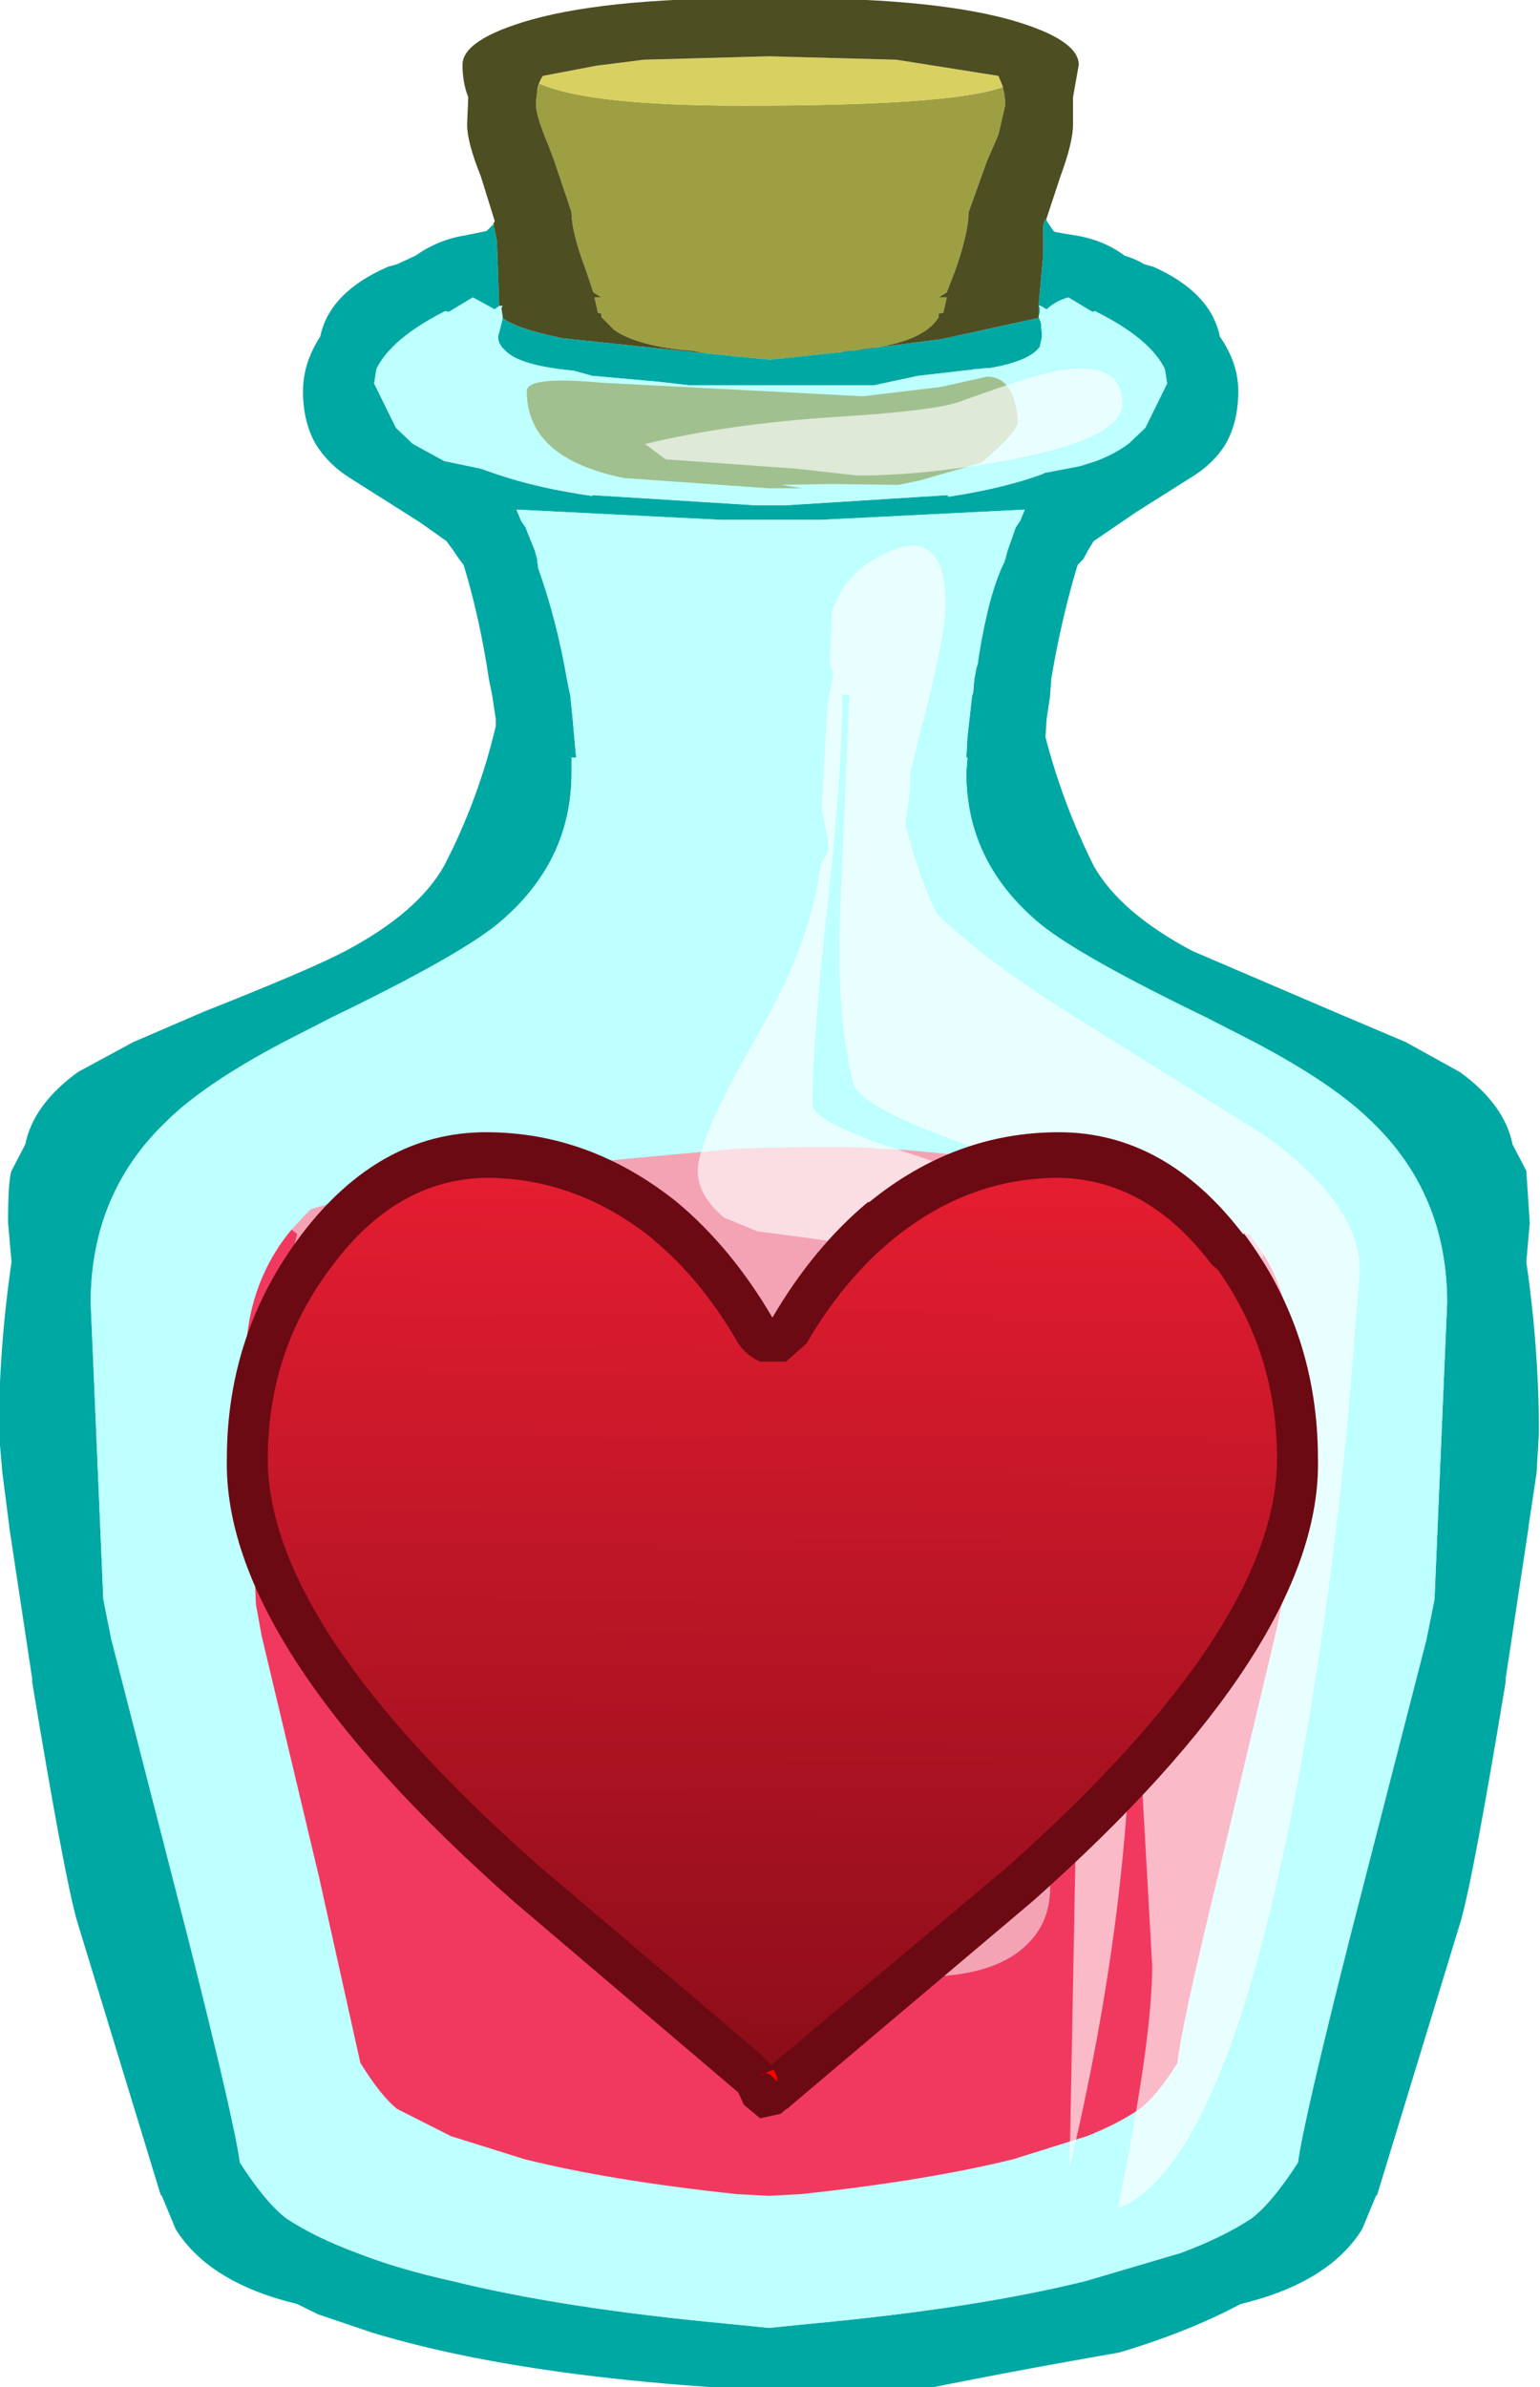 <?xml version="1.0" encoding="UTF-8" standalone="no"?>
<svg xmlns:ffdec="https://www.free-decompiler.com/flash" xmlns:xlink="http://www.w3.org/1999/xlink" ffdec:objectType="frame" height="44.7px" width="28.85px" xmlns="http://www.w3.org/2000/svg">
  <g transform="matrix(1.0, 0.0, 0.0, 1.0, -9.1, -1.8)">
    <filter id="filter0">
      <feColorMatrix in="SourceGraphic" result="filterResult0" type="matrix" values="0 0 0 0 1.0,0 0 0 0 1.0,0 0 0 0 1.0,0 0 0 1 0"/>
      <feConvolveMatrix divisor="25.0" in="filterResult0" kernelMatrix="1 1 1 1 1 1 1 1 1 1 1 1 1 1 1 1 1 1 1 1 1 1 1 1 1" order="5 5" result="filterResult1"/>
      <feComposite in="SourceGraphic" in2="filterResult1" operator="over" result="filterResult2"/>
    </filter>
    <use ffdec:characterId="2472" filter="url(#filter0)" height="19.75" transform="matrix(2.263, 0.0, 0.0, 2.263, 9.095, 1.81)" width="12.75" xlink:href="#sprite0"/>
    <filter id="filter1">
      <feColorMatrix in="SourceGraphic" result="filterResult3" type="matrix" values="1.004 1.037 -0.702 0.0 0.131 0.057 1.001 0.282 0.0 0.131 0.813 -0.124 0.651 0.0 0.131 0.0 0.0 0.0 1.0 0.0"/>
    </filter>
    <use ffdec:characterId="2474" filter="url(#filter1)" height="32.45" style="mix-blend-mode: multiply" transform="matrix(0.511, 0.0, 0.0, 0.569, 13.35, 23.0)" width="40.0" xlink:href="#sprite2"/>
  </g>
  <defs>
    <g id="sprite0" transform="matrix(1.0, 0.0, 0.0, 1.0, -0.55, 7.75)">
      <use ffdec:characterId="7" height="140.6" transform="matrix(0.19, 0.0, 0.0, 0.141, 0.543, -7.768)" width="67.1" xlink:href="#sprite1"/>
    </g>
    <g id="sprite1" transform="matrix(1.0, 0.0, 0.0, 1.0, -3.65, -7.7)">
      <use ffdec:characterId="6" height="140.6" transform="matrix(1.0, 0.0, 0.0, 1.0, 3.65, 7.7)" width="67.1" xlink:href="#shape0"/>
    </g>
    <g id="shape0" transform="matrix(1.0, 0.0, 0.0, 1.0, -3.65, -7.7)">
      <path d="M27.1 13.15 L27.2 12.7 Q29.35 14.0 36.1 14.0 45.2 14.0 47.4 12.9 L47.4 13.0 47.45 13.25 47.5 13.8 47.5 13.95 47.2 15.7 46.7 17.25 45.9 20.25 Q45.9 21.4 45.35 23.55 L44.95 24.95 44.6 25.25 44.95 25.25 44.8 26.15 44.6 26.2 44.6 26.4 Q43.85 28.1 40.5 28.4 L40.4 28.45 37.25 28.9 34.25 28.5 34.45 28.5 34.1 28.45 34.0 28.4 Q31.5 28.15 30.45 27.15 L29.9 26.4 29.9 26.2 29.75 26.15 29.6 25.25 29.9 25.25 29.55 24.95 29.2 23.55 Q28.6 21.4 28.6 20.25 L27.85 17.25 27.6 16.35 Q27.05 14.6 27.05 13.95 L27.05 13.75 27.1 13.2 27.1 13.15" fill="#9d9f42" fill-rule="evenodd" stroke="none"/>
      <path d="M27.1 13.15 Q27.15 12.65 27.35 12.25 L29.5 11.7 29.7 11.65 31.75 11.3 37.2 11.1 42.75 11.3 47.2 12.25 47.4 12.9 Q45.2 14.0 36.1 14.0 29.35 14.0 27.2 12.7 L27.1 13.15" fill="#d9d062" fill-rule="evenodd" stroke="none"/>
      <path d="M40.4 28.45 L44.7 27.7 48.95 26.45 49.0 26.55 49.0 26.6 49.05 26.7 49.05 26.75 49.1 27.55 49.0 28.15 Q48.55 29.0 46.8 29.4 L46.6 29.4 46.35 29.45 46.2 29.45 46.0 29.5 45.65 29.55 43.7 29.85 41.8 30.4 40.4 30.4 39.45 30.4 37.25 30.4 35.1 30.4 34.15 30.4 33.7 30.4 32.4 30.2 29.5 29.85 28.7 29.55 Q26.3 29.25 25.7 28.35 25.4 28.0 25.4 27.55 L25.6 26.5 25.6 26.45 Q26.2 27.1 28.25 27.65 L34.25 28.5 37.25 28.9 40.4 28.45 M49.0 26.15 L48.95 26.35 48.95 26.25 48.95 25.75 49.15 22.75 49.15 21.15 Q49.15 20.8 49.3 20.6 L49.3 20.7 49.3 20.75 49.6 21.35 49.65 21.4 50.05 21.5 50.5 21.6 Q51.75 21.85 52.7 22.8 53.2 23.0 53.55 23.3 L53.95 23.45 Q56.45 24.95 56.85 27.55 57.65 29.1 57.65 30.75 57.65 32.55 57.1 33.85 56.55 35.05 55.55 35.85 L53.2 37.85 51.35 39.55 51.1 40.1 50.9 40.6 50.65 40.95 Q49.95 44.05 49.5 47.65 L49.45 48.65 49.3 50.0 49.25 51.05 Q50.0 54.95 51.35 58.6 52.5 61.35 55.65 63.6 L61.8 67.15 64.95 68.95 67.3 70.7 Q69.25 72.6 69.6 74.95 L70.2 76.5 70.35 79.55 70.2 81.85 Q70.75 86.95 70.75 91.85 L70.65 94.2 70.3 97.35 70.3 97.4 69.3 106.3 69.3 106.5 Q67.9 117.9 67.35 120.5 L63.7 136.6 63.65 136.65 63.05 138.6 Q61.6 141.75 57.75 143.0 55.45 144.65 52.45 145.85 47.1 147.1 42.85 148.3 28.1 148.05 19.85 144.65 L17.55 143.6 16.65 143.0 Q12.8 141.75 11.35 138.6 L10.75 136.65 10.7 136.6 7.05 120.5 Q6.5 117.9 5.1 106.5 L5.1 106.3 4.1 97.4 4.1 97.35 3.8 94.2 3.65 91.85 Q3.65 86.95 4.2 81.85 L4.05 79.55 Q4.05 77.05 4.2 76.5 L4.8 74.95 Q5.15 72.6 7.1 70.7 L9.5 68.95 12.6 67.15 Q17.2 64.7 18.75 63.6 21.9 61.35 23.05 58.6 24.55 54.7 25.3 50.4 L25.3 50.0 25.15 48.65 25.0 47.65 Q24.6 44.05 23.9 40.95 L23.7 40.6 23.45 40.1 23.15 39.55 22.0 38.45 18.95 35.85 Q18.0 35.05 17.45 33.85 16.9 32.55 16.9 30.75 16.9 29.1 17.65 27.55 18.05 24.95 20.6 23.45 L21.0 23.3 21.8 22.8 Q22.8 21.85 24.0 21.6 L24.9 21.35 25.2 20.95 25.35 21.95 25.45 25.75 25.25 25.95 24.3 25.25 23.25 26.1 23.1 26.05 Q20.75 27.65 20.1 29.45 L20.0 30.3 20.95 32.9 21.65 33.8 21.7 33.85 23.05 34.85 24.65 35.3 25.4 35.65 Q27.15 36.45 29.5 36.9 L29.5 36.85 36.65 37.45 37.25 37.45 37.9 37.45 45.0 36.85 45.0 36.95 Q47.45 36.45 49.15 35.6 L49.2 35.55 50.75 35.15 51.45 34.85 Q52.25 34.45 52.85 33.85 L52.9 33.8 53.6 32.9 54.55 30.3 54.45 29.45 Q53.8 27.65 51.4 26.05 L51.3 26.1 50.25 25.25 Q49.7 25.45 49.3 25.95 L49.05 25.75 48.95 25.75 49.0 25.85 49.0 26.15 M48.35 37.7 L39.45 38.3 38.9 38.3 37.25 38.3 35.7 38.3 35.1 38.3 26.2 37.7 26.4 38.35 26.6 38.75 26.7 39.1 27.0 40.1 27.1 40.6 27.15 41.15 Q27.95 44.15 28.4 47.65 L28.55 48.65 28.65 50.0 28.8 52.25 28.6 52.25 28.6 53.15 Q28.6 58.45 25.35 62.05 23.6 63.95 18.15 67.5 L16.05 68.95 Q12.6 71.4 10.95 73.6 7.65 77.85 7.65 84.25 L8.2 101.65 8.55 104.0 11.85 121.3 Q13.9 132.2 14.15 134.7 15.3 137.1 16.2 138.0 17.45 139.1 19.25 140.0 21.05 140.95 23.4 141.65 28.2 143.25 35.35 144.15 L37.2 144.4 39.05 144.15 Q46.2 143.25 51.0 141.65 L55.15 140.0 Q56.95 139.1 58.2 138.0 59.1 137.1 60.25 134.7 60.5 132.2 62.55 121.3 L65.85 104.0 66.2 101.65 66.75 84.25 Q66.75 77.85 63.45 73.6 61.8 71.4 58.35 68.95 L56.25 67.5 Q50.8 63.95 49.05 62.05 45.8 58.45 45.8 53.15 L45.85 52.25 45.8 52.25 45.85 51.05 46.05 48.65 46.1 48.45 46.15 47.65 46.25 46.95 46.3 46.75 46.35 46.25 Q46.8 42.55 47.45 40.8 L47.5 40.6 47.6 40.1 47.9 38.95 47.95 38.75 48.15 38.35 48.35 37.7" fill="#00a8a4" fill-rule="evenodd" stroke="none"/>
      <path d="M47.4 12.9 L47.2 12.25 42.75 11.3 37.2 11.1 31.75 11.3 29.7 11.65 29.5 11.7 27.35 12.25 Q27.15 12.65 27.1 13.15 L27.1 13.2 27.05 13.75 27.05 13.95 Q27.05 14.6 27.6 16.35 L27.85 17.25 28.6 20.25 Q28.6 21.4 29.2 23.55 L29.55 24.95 29.9 25.25 29.6 25.25 29.75 26.15 29.9 26.2 29.9 26.4 30.45 27.15 Q31.5 28.15 34.0 28.4 L34.1 28.45 34.45 28.5 34.25 28.5 28.25 27.65 Q26.2 27.1 25.6 26.45 L25.6 26.4 25.55 25.95 25.55 25.85 25.6 25.75 25.55 25.75 25.45 25.75 25.35 21.95 25.2 20.95 25.2 20.9 25.25 20.8 25.25 20.75 24.65 18.15 Q24.05 16.15 24.05 15.1 L24.1 13.5 Q23.85 12.65 23.85 11.6 23.85 10.1 26.85 8.95 30.45 7.6 37.25 7.7 44.05 7.6 47.7 8.95 50.7 10.1 50.7 11.6 L50.45 13.5 50.45 15.1 Q50.45 16.15 49.9 18.15 L49.3 20.6 Q49.15 20.8 49.15 21.15 L49.15 22.75 48.95 25.75 48.95 26.25 48.95 26.35 49.0 26.15 48.95 26.4 49.0 26.55 48.95 26.45 44.7 27.7 40.4 28.45 40.5 28.4 Q43.85 28.1 44.6 26.4 L44.6 26.2 44.8 26.15 44.95 25.25 44.6 25.25 44.95 24.95 45.35 23.55 Q45.9 21.4 45.9 20.25 L46.7 17.25 47.2 15.7 47.5 13.95 47.5 13.8 47.45 13.25 47.4 13.0 47.4 12.9" fill="#4d4e21" fill-rule="evenodd" stroke="none"/>
      <path d="M49.0 26.55 L48.95 26.4 49.0 26.15 49.0 25.85 48.95 25.75 49.05 25.75 49.3 25.95 Q49.7 25.45 50.25 25.25 L51.3 26.1 51.4 26.05 Q53.8 27.65 54.45 29.45 L54.55 30.3 53.6 32.9 52.9 33.8 52.85 33.85 Q52.25 34.45 51.45 34.85 L50.75 35.15 49.2 35.55 49.15 35.6 Q47.45 36.45 45.0 36.95 L45.0 36.85 37.9 37.45 37.25 37.45 36.65 37.45 29.5 36.85 29.5 36.9 Q27.15 36.45 25.4 35.65 L24.65 35.3 23.05 34.85 21.7 33.85 21.65 33.8 20.95 32.9 20.0 30.3 20.1 29.45 Q20.75 27.65 23.1 26.05 L23.25 26.1 24.3 25.25 25.25 25.95 25.45 25.75 25.55 25.75 25.6 25.75 25.55 25.85 25.55 25.95 25.6 26.4 25.6 26.45 25.6 26.5 25.4 27.55 Q25.4 28.0 25.7 28.35 26.3 29.25 28.7 29.55 L29.5 29.85 32.4 30.2 33.7 30.4 34.15 30.4 35.1 30.4 37.25 30.4 39.45 30.4 40.4 30.4 41.8 30.4 43.7 29.85 45.65 29.55 46.0 29.5 46.2 29.45 46.35 29.45 46.6 29.4 46.8 29.4 Q48.55 29.0 49.0 28.15 L49.1 27.55 49.05 26.75 49.05 26.7 49.0 26.6 49.0 26.55 M48.35 37.7 L48.15 38.35 47.95 38.75 47.9 38.95 47.6 40.1 47.5 40.6 47.45 40.8 Q46.8 42.55 46.35 46.25 L46.3 46.75 46.25 46.95 46.15 47.65 46.1 48.45 46.05 48.65 45.85 51.05 45.8 52.25 45.85 52.25 45.8 53.15 Q45.8 58.45 49.05 62.05 50.8 63.95 56.25 67.5 L58.35 68.95 Q61.8 71.4 63.45 73.6 66.75 77.85 66.75 84.25 L66.2 101.65 65.85 104.0 62.55 121.3 Q60.5 132.2 60.25 134.7 59.1 137.1 58.2 138.0 56.95 139.1 55.15 140.0 L51.0 141.65 Q46.2 143.25 39.05 144.15 L37.2 144.4 35.35 144.15 Q28.2 143.25 23.4 141.65 21.05 140.95 19.25 140.0 17.45 139.1 16.2 138.0 15.3 137.1 14.15 134.7 13.9 132.2 11.85 121.3 L8.55 104.0 8.2 101.65 7.65 84.25 Q7.65 77.85 10.95 73.6 12.6 71.4 16.05 68.95 L18.15 67.5 Q23.6 63.95 25.35 62.05 28.6 58.45 28.6 53.15 L28.6 52.25 28.8 52.25 28.65 50.0 28.55 48.65 28.4 47.65 Q27.95 44.15 27.15 41.15 L27.1 40.6 27.0 40.1 26.7 39.1 26.6 38.75 26.4 38.35 26.2 37.7 35.1 38.3 35.7 38.3 37.25 38.3 38.9 38.3 39.45 38.3 48.35 37.7" fill="#b0ffff" fill-opacity="0.827" fill-rule="evenodd" stroke="none"/>
      <path d="M58.75 81.4 Q58.15 83.55 55.25 84.6 49.75 86.6 33.6 86.6 26.25 86.6 21.2 84.75 16.55 83.05 16.55 80.75 L16.65 80.2 16.4 79.95 16.95 79.15 17.25 78.75 18.5 78.25 22.65 77.0 22.85 76.95 24.15 76.65 35.8 75.2 36.9 75.15 39.05 75.1 39.15 75.1 39.35 75.1 39.5 75.1 40.45 75.1 41.7 75.15 41.95 75.2 42.2 75.2 Q49.4 75.75 55.9 79.05 L57.3 79.75 58.2 80.3 58.2 80.35 58.75 81.4 M46.9 92.65 Q46.35 93.3 45.55 93.3 44.45 93.3 44.0 92.4 L43.75 91.4 Q43.75 89.85 45.55 89.75 47.35 89.7 47.35 91.4 L46.9 92.65 M46.5 115.2 L46.65 117.0 Q46.25 118.15 43.1 118.15 41.55 118.15 39.45 115.45 38.75 114.55 38.55 114.7 38.3 114.85 38.4 116.75 38.05 117.9 38.65 119.35 39.5 121.25 41.55 122.0 L45.85 122.0 47.65 120.2 47.85 118.25 47.8 116.8 Q47.6 116.0 46.5 115.2 M48.55 121.75 Q47.15 123.8 43.75 123.8 40.25 123.8 38.4 121.75 37.2 120.45 37.2 119.55 37.2 114.8 39.1 112.75 40.8 111.0 43.35 111.55 45.7 112.05 47.55 114.1 49.45 116.2 49.45 118.55 49.45 120.5 48.55 121.75 M38.85 100.6 L39.5 102.15 Q39.5 103.3 38.85 104.85 38.1 106.9 37.0 106.9 33.75 106.9 32.5 105.3 31.8 104.5 31.8 103.45 32.1 101.6 32.95 100.2 34.65 97.4 37.65 99.2 L38.85 100.6 M37.45 101.5 L37.2 102.7 Q37.0 103.45 36.1 103.45 L34.1 102.95 Q32.85 102.45 32.55 102.15 L32.3 102.4 32.25 103.25 Q32.25 105.95 35.65 105.95 38.1 105.95 38.3 104.25 38.4 103.1 37.45 101.45 L37.45 101.5" fill="#ff91a7" fill-opacity="0.839" fill-rule="evenodd" stroke="none"/>
      <path d="M16.4 79.95 L16.65 80.2 16.55 80.75 Q16.55 83.05 21.2 84.75 26.25 86.6 33.6 86.6 49.75 86.6 55.25 84.6 58.15 83.55 58.75 81.4 60.0 84.15 60.0 87.8 L59.55 101.95 59.25 103.8 56.75 117.95 Q55.15 126.8 55.0 128.85 54.1 130.8 53.35 131.55 52.45 132.4 51.05 133.15 L47.85 134.5 Q44.1 135.75 38.6 136.55 L37.2 136.65 35.8 136.55 Q30.25 135.75 26.55 134.5 L23.35 133.15 21.0 131.55 Q20.3 130.8 19.4 128.85 L17.6 117.95 15.1 103.8 14.85 101.95 14.4 87.8 Q14.4 83.2 16.4 79.95 M37.45 101.5 L37.45 101.45 Q38.4 103.1 38.3 104.25 38.1 105.95 35.65 105.95 32.25 105.95 32.25 103.25 L32.3 102.4 32.55 102.15 Q32.85 102.45 34.1 102.95 L36.1 103.45 Q37.0 103.45 37.2 102.7 L37.45 101.5 M38.85 100.6 L37.65 99.2 Q34.65 97.4 32.95 100.2 32.1 101.6 31.8 103.45 31.8 104.5 32.5 105.3 33.75 106.9 37.0 106.9 38.1 106.9 38.85 104.85 39.5 103.3 39.5 102.15 L38.85 100.6 M48.55 121.75 Q49.45 120.5 49.45 118.55 49.45 116.2 47.55 114.1 45.7 112.05 43.35 111.55 40.8 111.0 39.1 112.75 37.2 114.8 37.2 119.55 37.2 120.45 38.4 121.75 40.25 123.8 43.75 123.8 47.15 123.8 48.55 121.75 M46.5 115.2 Q47.6 116.0 47.8 116.8 L47.85 118.25 47.65 120.2 45.85 122.0 41.55 122.0 Q39.5 121.25 38.65 119.35 38.05 117.9 38.4 116.75 38.3 114.85 38.55 114.7 38.75 114.55 39.45 115.45 41.55 118.15 43.1 118.15 46.25 118.15 46.65 117.0 L46.5 115.2 M46.9 92.65 L47.35 91.4 Q47.35 89.7 45.55 89.75 43.75 89.85 43.75 91.4 L44.0 92.4 Q44.45 93.3 45.55 93.3 46.35 93.3 46.9 92.65" fill="#ff0033" fill-opacity="0.776" fill-rule="evenodd" stroke="none"/>
      <path d="M44.7 30.5 L46.7 29.9 Q47.9 29.9 48.05 32.5 48.05 33.15 46.45 34.95 L43.75 36.0 42.85 36.25 39.9 36.2 37.65 36.25 37.75 36.25 38.65 36.45 37.2 36.45 30.9 35.85 Q26.65 34.7 26.65 30.75 26.65 29.85 29.85 30.25 L41.3 31.05 44.7 30.5" fill="#a1c08f" fill-rule="evenodd" stroke="none"/>
      <path d="M52.6 31.5 Q52.6 33.5 47.8 34.75 44.1 35.7 41.05 35.7 L38.4 35.3 32.7 34.75 31.8 33.85 Q35.5 32.65 40.25 32.25 44.45 31.9 45.55 31.35 48.6 29.85 49.8 29.55 52.6 28.9 52.6 31.5 M42.3 40.25 Q44.9 38.6 44.9 43.3 44.9 44.95 43.95 50.0 L43.9 50.15 43.35 53.2 43.35 54.1 43.15 56.15 Q43.6 58.8 44.5 61.4 46.7 64.25 50.45 67.4 L58.95 74.55 Q62.95 78.55 62.95 82.35 L62.4 91.45 Q61.65 101.8 60.5 110.45 57.3 134.8 52.4 137.4 53.9 127.5 53.9 123.15 L53.2 106.4 52.55 91.55 52.7 86.95 52.55 80.5 Q52.3 77.85 46.75 75.4 41.05 72.85 40.85 71.25 40.05 66.9 40.35 59.95 L40.7 48.55 40.4 48.55 Q40.4 53.05 39.75 60.95 39.1 68.9 39.1 72.6 39.1 73.65 43.15 75.4 47.75 77.4 49.15 79.4 50.45 81.2 50.65 83.95 50.9 87.65 51.2 88.6 51.65 90.1 52.35 97.85 L53.0 106.45 Q53.0 119.7 50.3 135.0 L50.55 117.15 Q50.8 104.7 49.6 96.95 49.05 93.2 46.1 83.7 L44.5 82.1 Q42.75 81.15 38.95 80.45 L36.7 80.05 35.25 79.25 Q34.1 77.95 34.1 76.5 34.1 74.6 36.8 68.3 39.05 63.05 39.45 58.55 L39.8 57.7 39.75 56.95 39.5 55.3 39.75 49.15 40.0 47.3 39.85 46.8 39.95 43.7 Q40.5 41.35 42.3 40.25" fill="#ffffff" fill-opacity="0.647" fill-rule="evenodd" stroke="none"/>
    </g>
    <g id="sprite2" transform="matrix(1.0, 0.0, 0.0, 1.0, 0.0, 0.0)">
      <use ffdec:characterId="2473" height="32.45" transform="matrix(1.0, 0.0, 0.0, 1.0, 0.0, 0.0)" width="40.0" xlink:href="#shape1"/>
    </g>
    <g id="shape1" transform="matrix(1.0, 0.0, 0.0, 1.0, 0.0, 0.0)">
      <path d="M37.25 3.35 L37.3 3.35 Q40.0 6.6 40.0 10.75 40.15 16.85 29.55 25.3 L20.65 32.05 20.6 32.1 20.5 32.15 20.3 32.3 19.55 32.45 18.95 32.0 18.75 31.6 10.5 25.3 Q-0.15 16.85 0.0 10.75 0.0 6.6 2.75 3.35 5.6 0.0 9.5 0.0 13.3 0.0 16.5 2.3 18.5 3.8 20.0 6.1 21.5 3.8 23.5 2.3 L23.55 2.3 Q26.7 0.0 30.5 0.0 34.4 0.0 37.25 3.35" fill="#6b0a13" fill-rule="evenodd" stroke="none"/>
      <path d="M19.75 30.95 L19.55 31.05 19.6 31.0 19.75 30.95 20.05 30.85 20.2 31.15 20.15 31.1 20.2 31.25 19.9 31.0 19.75 30.95" fill="#ff0000" fill-rule="evenodd" stroke="none"/>
      <path d="M38.5 10.8 Q38.45 16.3 28.65 24.15 L19.95 30.7 19.65 30.4 11.45 24.15 Q1.55 16.3 1.5 10.8 L1.5 10.75 Q1.5 7.15 3.9 4.35 6.25 1.55 9.5 1.5 12.8 1.5 15.6 3.5 L15.65 3.55 Q17.4 4.85 18.75 6.95 19.05 7.35 19.55 7.55 L20.5 7.55 21.25 6.95 Q22.55 4.95 24.25 3.65 L24.45 3.5 Q27.2 1.5 30.5 1.5 33.75 1.55 36.1 4.35 L36.35 4.55 Q38.5 7.3 38.5 10.75 L38.5 10.8" fill="url(#gradient0)" fill-rule="evenodd" stroke="none"/>
    </g>
    <linearGradient gradientTransform="matrix(1.0E-4, -0.02, 0.018, 1.0E-4, 20.0, 16.1)" gradientUnits="userSpaceOnUse" id="gradient0" spreadMethod="pad" x1="-819.2" x2="819.2">
      <stop offset="0.0" stop-color="#870c18"/>
      <stop offset="1.0" stop-color="#ea1e32"/>
    </linearGradient>
  </defs>
</svg>
